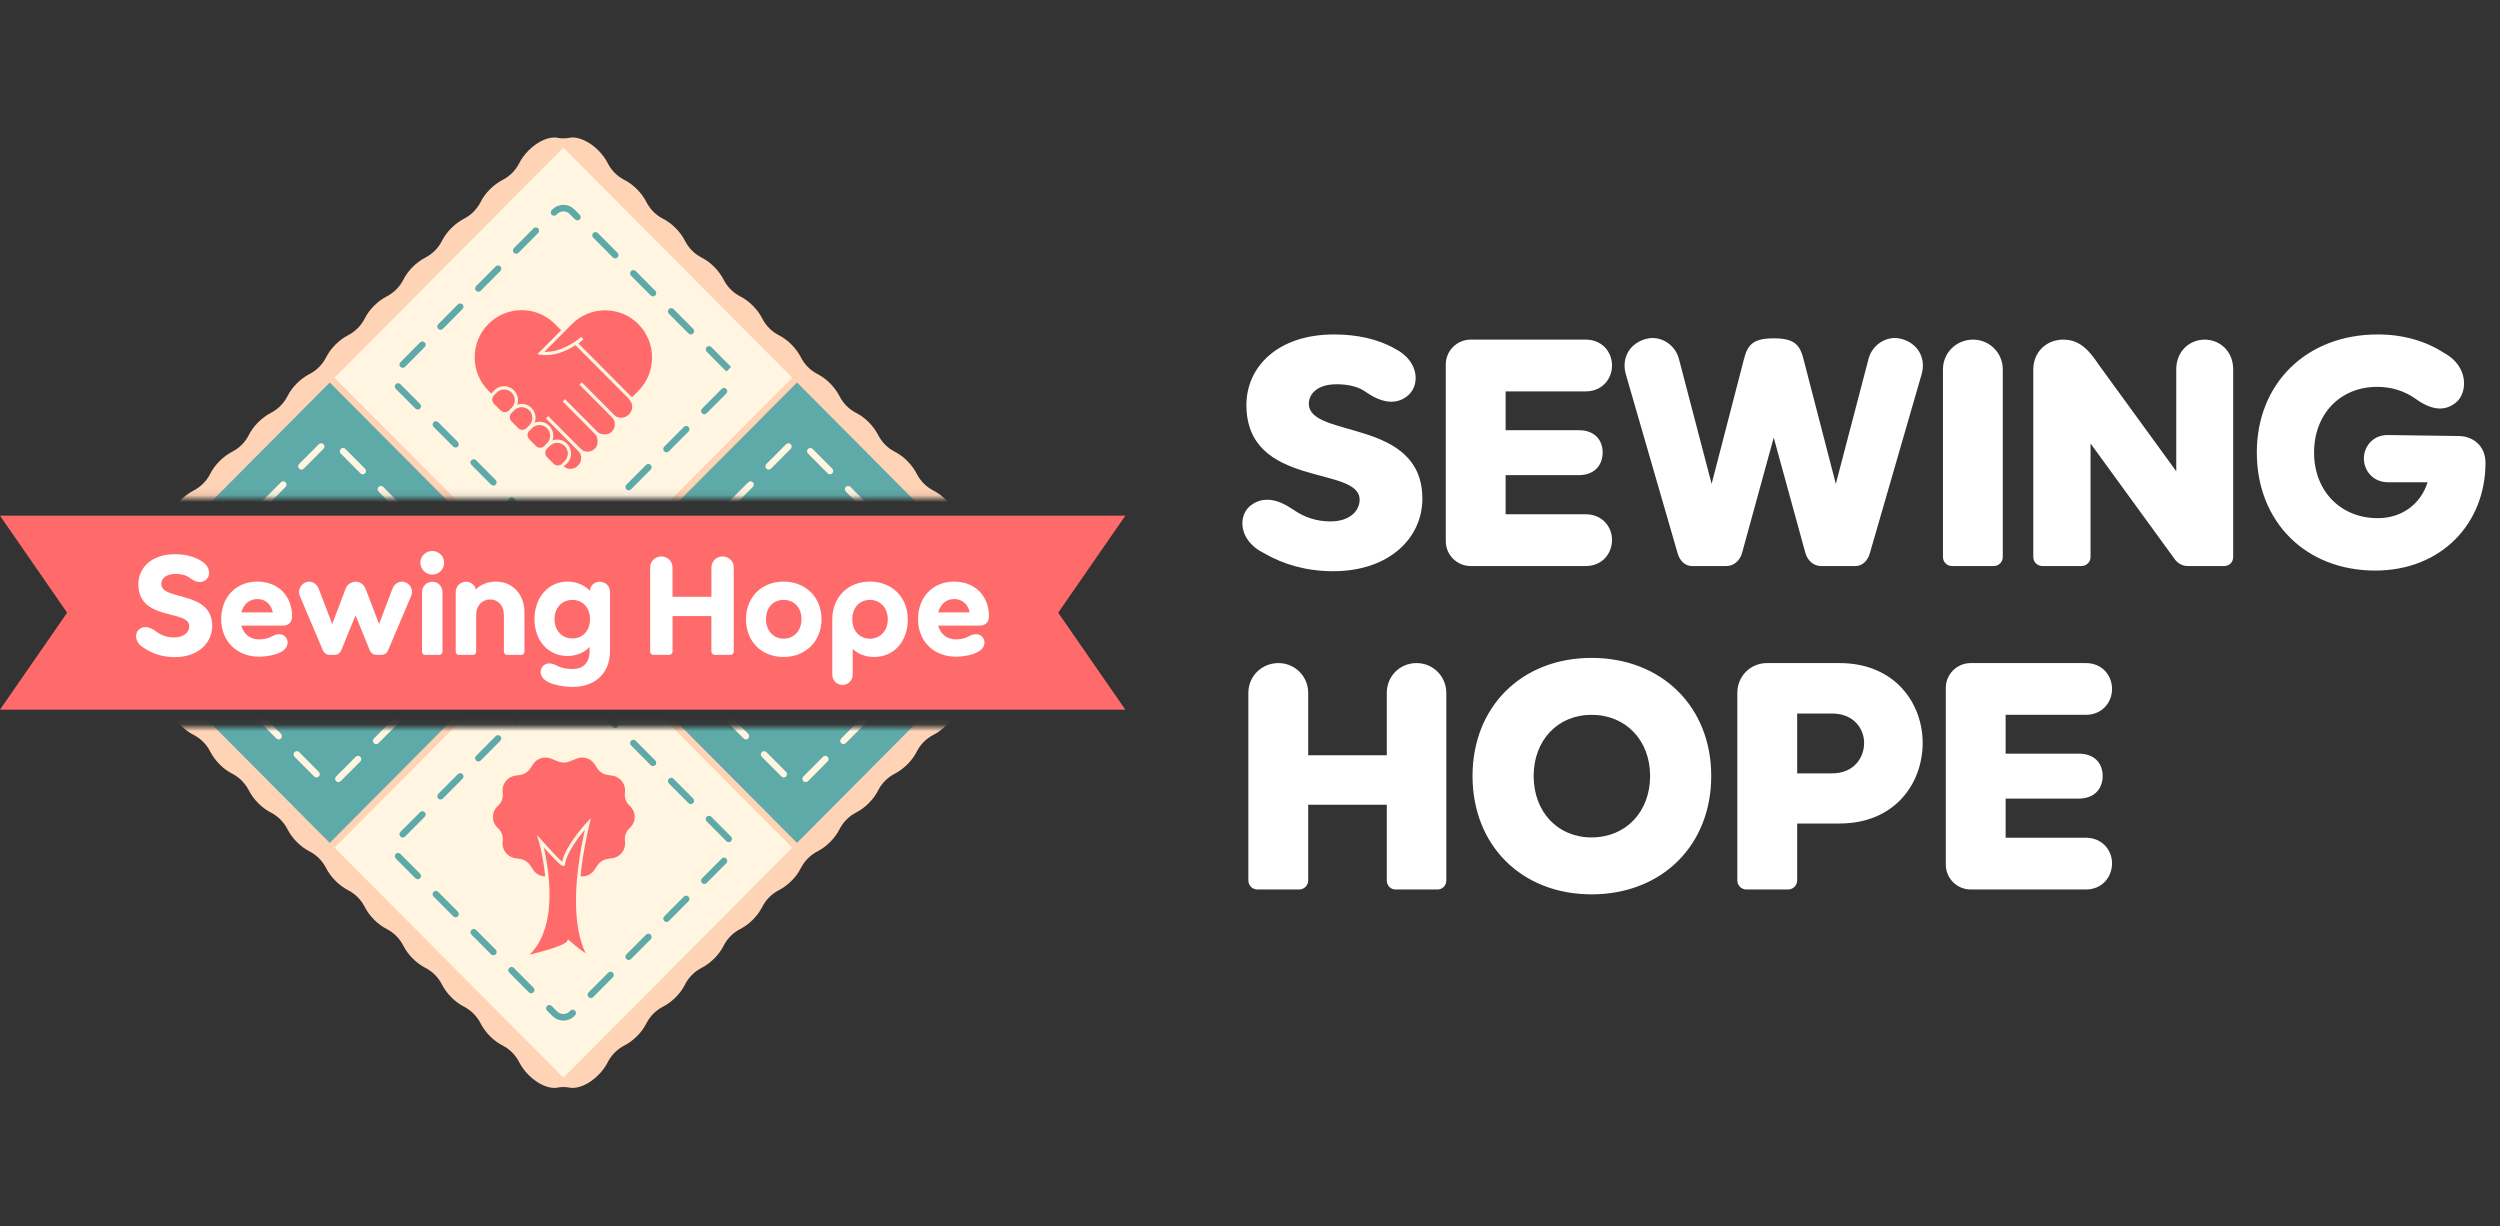 <svg width="371" height="182" viewBox="0 0 371 182" fill="none" xmlns="http://www.w3.org/2000/svg">
<rect x="0" y="0" width="371" height="182" fill="#333333" stroke="none"/>
<path d="M167 76.528H0L9.962 90.922L0 105.317H167L157.038 90.922L167 76.528Z" fill="#FF6B6B"/>
<path d="M29.956 83.307C31.265 84.102 31.284 85.541 30.516 86.082C30.225 86.291 29.934 86.374 29.643 86.374C29.125 86.374 28.584 86.082 28.088 85.707C27.547 85.309 26.779 85.163 26.055 85.163C24.582 85.163 23.937 85.894 23.937 86.666C23.937 89.212 31.493 87.563 31.493 92.886C31.493 95.286 29.542 97.52 25.928 97.52C24.123 97.52 22.564 96.999 21.3 96.122C19.95 95.327 19.95 93.868 20.718 93.347C21.009 93.137 21.3 93.055 21.591 93.055C22.131 93.055 22.669 93.347 23.168 93.722C23.937 94.266 24.787 94.599 25.846 94.599C27.342 94.599 28.088 93.763 28.088 92.931C28.088 90.407 20.532 92.241 20.532 86.692C20.532 84.375 22.359 82.246 25.97 82.246C27.443 82.246 28.875 82.579 29.956 83.31V83.307Z" fill="white"/>
<path d="M35.812 92.842C36.144 94.094 37.14 94.885 38.426 94.885C39.154 94.885 39.776 94.761 40.358 94.428C40.753 94.218 41.085 94.116 41.417 94.116C42.163 94.116 42.682 94.679 42.682 95.346C42.682 97.078 39.672 97.453 38.449 97.453C35.148 97.453 32.824 95.159 32.824 91.882C32.824 88.605 35.024 86.311 38.18 86.311C41.335 86.311 43.349 88.5 43.349 91.443C43.349 92.527 42.603 92.842 41.939 92.842H35.815H35.812ZM35.812 90.881H40.481C40.273 89.692 39.381 88.898 38.199 88.898C37.016 88.898 36.144 89.648 35.812 90.881Z" fill="white"/>
<path d="M44.487 88.399C44.177 87.626 44.569 86.73 45.379 86.415C45.546 86.352 45.711 86.311 45.878 86.311C46.46 86.311 47.042 86.708 47.288 87.353L49.302 92.613L51.294 87.353C51.544 86.705 52.126 86.33 52.809 86.33C53.409 86.33 53.972 86.705 54.241 87.353L56.255 92.613L58.246 87.353C58.496 86.705 59.078 86.311 59.657 86.311C59.824 86.311 59.989 86.352 60.156 86.415C60.965 86.727 61.361 87.626 61.029 88.399L57.624 96.433C57.415 96.954 57.064 97.183 56.565 97.183H55.92C55.401 97.183 55.069 96.954 54.842 96.433L52.764 91.319L50.668 96.433C50.459 96.954 50.108 97.183 49.609 97.183H48.964C48.446 97.183 48.114 96.954 47.886 96.433L44.481 88.399H44.487Z" fill="white"/>
<path d="M64.165 81.763C65.12 81.763 65.91 82.554 65.91 83.517C65.91 84.48 65.12 85.271 64.165 85.271C63.21 85.271 62.379 84.48 62.379 83.517C62.379 82.554 63.169 81.763 64.165 81.763ZM62.629 87.855C62.629 87.019 63.315 86.333 64.165 86.333C65.016 86.333 65.661 87.023 65.661 87.855V96.726C65.661 96.977 65.452 97.183 65.224 97.183H63.065C62.837 97.183 62.629 96.974 62.629 96.726V87.855Z" fill="white"/>
<path d="M74.772 91.192C74.772 89.876 73.922 88.958 72.739 88.958C71.557 88.958 70.662 89.876 70.662 91.192V96.722C70.662 96.973 70.454 97.18 70.226 97.18H68.067C67.839 97.18 67.63 96.97 67.63 96.722V87.852C67.63 87.016 68.316 86.33 69.167 86.33C69.853 86.33 70.454 86.809 70.621 87.458C71.367 86.727 72.407 86.311 73.612 86.311C76.081 86.311 77.826 88.189 77.826 90.9V96.722C77.826 96.973 77.618 97.18 77.371 97.18H75.234C75.006 97.18 74.779 96.97 74.779 96.722V91.192H74.772Z" fill="white"/>
<path d="M84.216 86.311C85.566 86.311 86.726 86.813 87.558 87.687V87.665C87.558 86.914 88.222 86.33 89.012 86.33C89.863 86.33 90.527 87.019 90.527 87.833V96.576C90.527 100.104 88.118 101.938 84.984 101.938C83.717 101.938 80.229 101.582 80.229 99.726C80.229 99.036 80.77 98.451 81.494 98.451C81.848 98.451 82.221 98.575 82.594 98.766C83.321 99.141 84.109 99.287 85.003 99.287C86.312 99.287 87.495 98.578 87.495 96.618V96.014C86.663 96.869 85.522 97.349 84.216 97.349C81.352 97.349 79.316 95.073 79.316 91.86C79.316 88.647 81.393 86.311 84.216 86.311ZM84.943 89.025C83.388 89.025 82.287 90.194 82.287 91.882C82.287 93.57 83.388 94.742 84.943 94.742C86.499 94.742 87.558 93.573 87.558 91.882C87.558 90.191 86.48 89.025 84.943 89.025Z" fill="white"/>
<path d="M105.576 91.424H99.806V96.684C99.806 96.954 99.578 97.186 99.306 97.186H96.983C96.714 97.186 96.483 96.958 96.483 96.684V84.226C96.483 83.307 97.21 82.576 98.143 82.576C99.076 82.576 99.803 83.307 99.803 84.226V88.567H105.573V84.226C105.573 83.307 106.3 82.576 107.233 82.576C108.165 82.576 108.893 83.307 108.893 84.226V96.684C108.893 96.954 108.665 97.186 108.393 97.186H106.069C105.8 97.186 105.57 96.958 105.57 96.684V91.424H105.576Z" fill="white"/>
<path d="M110.704 91.882C110.704 88.627 113.028 86.311 116.288 86.311C119.547 86.311 121.912 88.627 121.912 91.882C121.912 95.136 119.588 97.495 116.288 97.495C112.987 97.495 110.704 95.178 110.704 91.882ZM118.943 91.882C118.943 90.191 117.865 89.025 116.288 89.025C114.71 89.025 113.673 90.194 113.673 91.882C113.673 93.57 114.773 94.784 116.288 94.784C117.802 94.784 118.943 93.614 118.943 91.882Z" fill="white"/>
<path d="M123.509 91.923C123.509 88.627 125.814 86.311 129.092 86.311C132.371 86.311 134.717 88.627 134.717 91.923C134.717 95.219 132.639 97.495 129.715 97.495C128.45 97.495 127.369 97.078 126.541 96.306V100.126C126.541 100.962 125.855 101.649 125.045 101.649C124.195 101.649 123.509 100.959 123.509 100.126V91.926V91.923ZM126.477 91.923C126.477 93.614 127.578 94.784 129.092 94.784C130.607 94.784 131.748 93.614 131.748 91.923C131.748 90.233 130.648 89.022 129.092 89.022C127.537 89.022 126.477 90.191 126.477 91.923Z" fill="white"/>
<path d="M139.225 92.842C139.557 94.094 140.553 94.885 141.84 94.885C142.567 94.885 143.19 94.761 143.772 94.428C144.167 94.218 144.499 94.116 144.831 94.116C145.577 94.116 146.095 94.679 146.095 95.346C146.095 97.078 143.085 97.453 141.862 97.453C138.561 97.453 136.237 95.159 136.237 91.882C136.237 88.605 138.438 86.311 141.593 86.311C144.748 86.311 146.762 88.5 146.762 91.443C146.762 92.527 146.016 92.842 145.352 92.842H139.228H139.225ZM139.225 90.881H143.895C143.686 89.692 142.795 88.898 141.612 88.898C140.43 88.898 139.557 89.648 139.225 90.881Z" fill="white"/>
<mask id="mask0_2116_3025" style="mask-type:luminance" maskUnits="userSpaceOnUse" x="21" y="0" width="129" height="74">
<path d="M149.801 0H21.951V73.912H149.801V0Z" fill="white"/>
</mask>
<g mask="url(#mask0_2116_3025)">
<path d="M147.509 100.015C148.049 98.944 148.922 98.07 149.984 97.527C150.62 97.199 151.265 96.732 151.859 96.138C153.272 94.717 153.971 92.998 153.731 91.809C153.614 91.227 153.614 90.624 153.731 90.042C153.971 88.853 153.272 87.134 151.859 85.713C151.268 85.119 150.623 84.648 149.984 84.324C148.919 83.781 148.049 82.904 147.509 81.836C147.183 81.197 146.718 80.549 146.127 79.951C145.536 79.354 144.891 78.886 144.252 78.562C143.187 78.019 142.317 77.142 141.777 76.074C141.451 75.435 140.986 74.787 140.395 74.189C139.804 73.591 139.159 73.124 138.52 72.8C137.455 72.257 136.585 71.379 136.045 70.312C135.719 69.673 135.254 69.025 134.663 68.427C134.072 67.829 133.427 67.362 132.788 67.038C131.723 66.495 130.853 65.617 130.313 64.549C129.987 63.911 129.522 63.262 128.931 62.665C128.34 62.071 127.695 61.6 127.056 61.276C125.991 60.733 125.121 59.855 124.581 58.787C124.255 58.149 123.79 57.5 123.199 56.903C122.608 56.308 121.963 55.838 121.324 55.514C120.259 54.97 119.389 54.093 118.849 53.025C118.523 52.386 118.058 51.738 117.467 51.141C116.876 50.546 116.231 50.076 115.592 49.752C114.527 49.208 113.657 48.331 113.117 47.263C112.791 46.624 112.326 45.976 111.735 45.379C111.144 44.781 110.499 44.314 109.86 43.99C108.795 43.446 107.925 42.569 107.384 41.501C107.059 40.862 106.594 40.214 106.003 39.617C105.412 39.019 104.767 38.552 104.128 38.228C103.063 37.684 102.193 36.807 101.652 35.739C101.327 35.1 100.862 34.452 100.271 33.854C99.68 33.257 99.035 32.79 98.396 32.465C97.331 31.922 96.461 31.045 95.921 29.977C95.595 29.338 95.13 28.69 94.539 28.092C93.948 27.495 93.303 27.028 92.664 26.703C91.599 26.16 90.729 25.283 90.188 24.215C89.863 23.576 89.398 22.928 88.807 22.33C87.394 20.91 85.683 20.207 84.501 20.449C83.922 20.566 83.321 20.566 82.743 20.449C81.56 20.207 79.85 20.91 78.437 22.33C77.846 22.924 77.377 23.573 77.055 24.215C76.514 25.286 75.642 26.16 74.579 26.703C73.944 27.031 73.299 27.498 72.705 28.092C72.11 28.687 71.645 29.335 71.323 29.977C70.782 31.048 69.91 31.922 68.847 32.465C68.212 32.793 67.567 33.26 66.973 33.854C66.378 34.449 65.913 35.097 65.591 35.739C65.05 36.81 64.178 37.684 63.115 38.228C62.48 38.555 61.835 39.022 61.241 39.617C60.649 40.211 60.181 40.859 59.859 41.501C59.318 42.572 58.446 43.446 57.383 43.99C56.748 44.317 56.103 44.784 55.509 45.379C54.914 45.973 54.45 46.621 54.127 47.263C53.586 48.334 52.714 49.208 51.651 49.752C51.016 50.079 50.371 50.546 49.777 51.141C49.185 51.735 48.718 52.383 48.395 53.025C47.854 54.096 46.982 54.97 45.919 55.514C45.284 55.841 44.639 56.308 44.045 56.903C43.45 57.497 42.985 58.145 42.663 58.787C42.122 59.858 41.25 60.733 40.187 61.276C39.552 61.603 38.907 62.071 38.313 62.665C37.718 63.259 37.253 63.907 36.931 64.549C36.39 65.621 35.518 66.495 34.455 67.038C33.82 67.365 33.175 67.833 32.581 68.427C31.986 69.021 31.521 69.67 31.199 70.312C30.658 71.383 29.786 72.257 28.723 72.8C28.088 73.127 27.443 73.595 26.849 74.189C26.254 74.783 25.789 75.432 25.467 76.074C24.926 77.145 24.054 78.019 22.991 78.562C22.356 78.89 21.711 79.357 21.116 79.951C20.522 80.546 20.057 81.194 19.735 81.836C19.194 82.907 18.322 83.781 17.259 84.324C16.624 84.652 15.979 85.119 15.384 85.713C13.971 87.134 13.273 88.853 13.513 90.042C13.63 90.624 13.63 91.227 13.513 91.809C13.273 92.998 13.971 94.717 15.384 96.138C15.976 96.732 16.621 97.203 17.259 97.527C18.325 98.07 19.194 98.947 19.735 100.015C20.061 100.654 20.525 101.302 21.116 101.9C21.708 102.497 22.353 102.965 22.991 103.289C24.057 103.832 24.926 104.709 25.467 105.777C25.793 106.416 26.257 107.064 26.849 107.662C27.44 108.259 28.085 108.727 28.723 109.051C29.789 109.594 30.658 110.471 31.199 111.539C31.525 112.178 31.989 112.827 32.581 113.424C33.172 114.022 33.817 114.489 34.455 114.813C35.521 115.356 36.39 116.234 36.931 117.301C37.257 117.94 37.721 118.589 38.313 119.186C38.904 119.784 39.549 120.251 40.187 120.575C41.253 121.118 42.122 121.996 42.663 123.064C42.989 123.702 43.453 124.351 44.045 124.948C44.636 125.546 45.281 126.013 45.919 126.337C46.985 126.881 47.854 127.758 48.395 128.826C48.721 129.464 49.185 130.113 49.777 130.71C50.368 131.305 51.013 131.775 51.651 132.099C52.717 132.643 53.586 133.52 54.127 134.588C54.453 135.227 54.917 135.875 55.509 136.472C56.1 137.07 56.745 137.537 57.383 137.861C58.449 138.405 59.318 139.282 59.859 140.35C60.185 140.989 60.649 141.637 61.241 142.234C61.832 142.832 62.477 143.299 63.115 143.623C64.181 144.167 65.05 145.044 65.591 146.112C65.917 146.751 66.381 147.399 66.973 147.997C67.564 148.591 68.209 149.061 68.847 149.385C69.913 149.929 70.782 150.806 71.323 151.874C71.649 152.513 72.113 153.161 72.705 153.759C73.296 154.356 73.941 154.823 74.579 155.148C75.645 155.691 76.514 156.568 77.055 157.636C77.381 158.275 77.846 158.923 78.437 159.521C79.85 160.941 81.56 161.644 82.743 161.402C83.321 161.285 83.922 161.285 84.501 161.402C85.683 161.644 87.394 160.941 88.807 159.521C89.398 158.926 89.866 158.278 90.188 157.636C90.729 156.565 91.602 155.691 92.664 155.148C93.299 154.82 93.944 154.353 94.539 153.759C95.133 153.164 95.598 152.516 95.921 151.874C96.461 150.803 97.334 149.929 98.396 149.385C99.031 149.058 99.677 148.591 100.271 147.997C100.865 147.402 101.33 146.754 101.652 146.112C102.193 145.041 103.066 144.167 104.128 143.623C104.764 143.296 105.408 142.829 106.003 142.234C106.597 141.64 107.062 140.992 107.384 140.35C107.925 139.279 108.798 138.405 109.86 137.861C110.496 137.534 111.14 137.067 111.735 136.472C112.326 135.878 112.794 135.23 113.117 134.588C113.657 133.517 114.53 132.643 115.592 132.099C116.228 131.772 116.873 131.305 117.467 130.71C118.061 130.116 118.526 129.468 118.849 128.826C119.389 127.755 120.262 126.881 121.324 126.337C121.96 126.01 122.605 125.543 123.199 124.948C123.79 124.354 124.258 123.706 124.581 123.064C125.121 121.992 125.994 121.118 127.056 120.575C127.692 120.248 128.337 119.78 128.931 119.186C129.522 118.592 129.99 117.943 130.313 117.301C130.853 116.23 131.726 115.356 132.788 114.813C133.424 114.486 134.069 114.018 134.663 113.424C135.257 112.83 135.722 112.181 136.045 111.539C136.585 110.468 137.458 109.594 138.52 109.051C139.156 108.723 139.801 108.256 140.395 107.662C140.986 107.068 141.454 106.419 141.777 105.777C142.317 104.706 143.19 103.832 144.252 103.289C144.888 102.961 145.533 102.494 146.127 101.9C146.718 101.306 147.186 100.657 147.509 100.015Z" fill="#FFD3B5"/>
<path d="M83.604 21.219L48.935 56.07L83.604 90.922L118.274 56.07L83.604 21.219Z" fill="#FFF5E1"/>
<path d="M83.609 91.615L83.264 91.269L48.249 56.07L83.606 20.528L118.962 56.07L83.606 91.612L83.609 91.615ZM49.625 56.07L83.609 90.229L117.593 56.07L83.609 21.911L49.625 56.07Z" fill="#FFD3B5"/>
<path d="M118.276 56.071L83.606 90.922L118.276 125.774L152.945 90.922L118.276 56.071Z" fill="#5EAAA8"/>
<path d="M118.276 126.467L117.932 126.121L82.917 90.922L118.273 55.38L153.63 90.922L153.285 91.269L118.27 126.467H118.276ZM84.295 90.922L118.276 125.085L152.261 90.922L118.279 56.763L84.295 90.922Z" fill="#FFD3B5"/>
<path d="M48.937 56.071L14.267 90.923L48.937 125.775L83.607 90.923L48.937 56.071Z" fill="#5EAAA8"/>
<path d="M48.939 126.467L13.582 90.925L48.939 55.383L84.295 90.925L83.951 91.272L48.936 126.47L48.939 126.467ZM14.954 90.922L48.936 125.085L82.92 90.922L48.936 56.763L14.954 90.922Z" fill="#FFD3B5"/>
<path d="M50.216 116.069C50.093 116.069 49.966 116.021 49.875 115.926C49.685 115.735 49.682 115.43 49.871 115.239L52.79 112.306C52.979 112.115 53.286 112.115 53.476 112.306C53.665 112.496 53.665 112.805 53.476 112.995L50.564 115.922C50.469 116.018 50.343 116.069 50.216 116.069ZM46.969 115.379C46.846 115.379 46.719 115.331 46.624 115.236L43.706 112.302C43.517 112.112 43.517 111.803 43.706 111.613C43.896 111.422 44.203 111.422 44.392 111.613L47.31 114.546C47.5 114.737 47.5 115.045 47.31 115.236C47.216 115.331 47.092 115.379 46.966 115.379H46.969ZM55.828 110.43C55.705 110.43 55.578 110.383 55.483 110.287C55.294 110.097 55.294 109.788 55.483 109.598L58.401 106.664C58.591 106.474 58.898 106.474 59.088 106.664C59.277 106.855 59.277 107.163 59.088 107.354L56.169 110.287C56.075 110.383 55.951 110.43 55.825 110.43H55.828ZM41.357 109.738C41.234 109.738 41.107 109.69 41.013 109.595L38.094 106.661C37.905 106.47 37.905 106.162 38.094 105.971C38.284 105.781 38.591 105.781 38.781 105.971L41.699 108.905C41.888 109.096 41.888 109.404 41.699 109.595C41.604 109.69 41.48 109.738 41.354 109.738H41.357ZM61.44 104.789C61.316 104.789 61.19 104.742 61.095 104.646C60.906 104.455 60.906 104.147 61.095 103.956L64.013 101.023C64.203 100.832 64.51 100.832 64.699 101.023C64.889 101.214 64.889 101.522 64.699 101.713L61.781 104.646C61.686 104.742 61.563 104.789 61.437 104.789H61.44ZM35.745 104.096C35.622 104.096 35.495 104.049 35.401 103.953L32.483 101.02C32.293 100.829 32.293 100.521 32.483 100.33C32.672 100.139 32.979 100.139 33.169 100.33L36.087 103.264C36.276 103.454 36.276 103.763 36.087 103.953C35.992 104.049 35.869 104.096 35.742 104.096H35.745ZM67.052 99.148C66.928 99.148 66.802 99.1 66.707 99.005C66.517 98.814 66.517 98.506 66.707 98.315L69.625 95.382C69.815 95.191 70.122 95.191 70.311 95.382C70.501 95.572 70.501 95.881 70.311 96.071L67.393 99.005C67.298 99.1 67.175 99.148 67.049 99.148H67.052ZM30.133 98.455C30.01 98.455 29.884 98.407 29.789 98.312L26.871 95.379C26.681 95.188 26.681 94.879 26.871 94.689C27.06 94.498 27.367 94.498 27.557 94.689L30.475 97.622C30.665 97.813 30.665 98.121 30.475 98.312C30.38 98.407 30.257 98.455 30.13 98.455H30.133ZM72.664 93.507C72.54 93.507 72.414 93.459 72.319 93.364C72.129 93.173 72.129 92.865 72.319 92.674L73.119 91.87C73.369 91.619 73.508 91.282 73.508 90.926C73.508 90.57 73.369 90.233 73.119 89.982L73.018 89.88C72.828 89.689 72.828 89.381 73.018 89.191C73.207 89 73.514 89 73.704 89.191L73.805 89.292C74.241 89.731 74.478 90.309 74.478 90.929C74.478 91.549 74.238 92.127 73.805 92.566L73.005 93.37C72.91 93.465 72.787 93.513 72.66 93.513L72.664 93.507ZM24.522 92.811C24.398 92.811 24.272 92.763 24.177 92.668L24.069 92.559C23.633 92.124 23.396 91.542 23.396 90.923C23.396 90.303 23.636 89.725 24.069 89.286L24.863 88.488C25.053 88.297 25.359 88.297 25.549 88.488C25.739 88.679 25.739 88.987 25.549 89.178L24.756 89.975C24.506 90.227 24.367 90.564 24.367 90.919C24.367 91.275 24.506 91.612 24.756 91.863L24.863 91.972C25.053 92.162 25.053 92.47 24.863 92.661C24.768 92.757 24.645 92.804 24.518 92.804L24.522 92.811ZM70.665 87.312C70.542 87.312 70.416 87.264 70.321 87.169L67.403 84.236C67.213 84.045 67.213 83.737 67.403 83.546C67.592 83.355 67.899 83.355 68.089 83.546L71.007 86.48C71.197 86.67 71.197 86.978 71.007 87.169C70.912 87.264 70.789 87.312 70.662 87.312H70.665ZM27.898 86.616C27.775 86.616 27.648 86.569 27.554 86.473C27.364 86.282 27.364 85.974 27.554 85.784L30.472 82.85C30.661 82.659 30.968 82.659 31.158 82.85C31.348 83.041 31.348 83.349 31.158 83.54L28.24 86.473C28.145 86.569 28.021 86.616 27.895 86.616H27.898ZM65.053 81.668C64.93 81.668 64.804 81.62 64.709 81.525L61.791 78.591C61.601 78.4 61.601 78.092 61.791 77.901C61.98 77.711 62.287 77.711 62.477 77.901L65.395 80.835C65.585 81.026 65.585 81.334 65.395 81.525C65.3 81.62 65.177 81.668 65.05 81.668H65.053ZM33.51 80.975C33.387 80.975 33.26 80.927 33.165 80.832C32.976 80.641 32.976 80.333 33.165 80.142L36.084 77.209C36.273 77.018 36.58 77.018 36.77 77.209C36.959 77.399 36.959 77.708 36.77 77.898L33.852 80.832C33.757 80.927 33.633 80.975 33.507 80.975H33.51ZM59.442 76.026C59.318 76.026 59.192 75.979 59.097 75.883L56.179 72.95C55.989 72.759 55.989 72.451 56.179 72.26C56.369 72.07 56.675 72.07 56.865 72.26L59.783 75.194C59.973 75.384 59.973 75.693 59.783 75.883C59.688 75.979 59.565 76.026 59.438 76.026H59.442ZM39.122 75.334C38.999 75.334 38.872 75.286 38.777 75.191C38.588 75 38.588 74.692 38.777 74.501L41.696 71.567C41.885 71.377 42.192 71.377 42.382 71.567C42.571 71.758 42.571 72.066 42.382 72.257L39.463 75.191C39.368 75.286 39.245 75.334 39.119 75.334H39.122ZM53.83 70.385C53.706 70.385 53.58 70.337 53.485 70.242L50.567 67.308C50.377 67.118 50.377 66.81 50.567 66.619C50.757 66.428 51.063 66.428 51.253 66.619L54.171 69.552C54.361 69.743 54.361 70.051 54.171 70.242C54.076 70.337 53.953 70.385 53.827 70.385H53.83ZM44.737 69.692C44.614 69.692 44.487 69.644 44.392 69.549C44.203 69.359 44.203 69.05 44.392 68.859L47.31 65.926C47.5 65.735 47.816 65.729 48.006 65.92C48.196 66.11 48.202 66.412 48.012 66.603L47.668 66.257L48.009 66.603L45.078 69.549C44.984 69.644 44.86 69.692 44.734 69.692H44.737Z" fill="#FFF5E1"/>
<path d="M119.557 116.069C119.433 116.069 119.31 116.021 119.215 115.926C119.026 115.735 119.022 115.43 119.215 115.239L122.133 112.306C122.323 112.115 122.63 112.115 122.82 112.306C123.009 112.496 123.009 112.805 122.82 112.995L119.908 115.922C119.813 116.018 119.686 116.069 119.56 116.069H119.557ZM116.31 115.379C116.186 115.379 116.06 115.331 115.965 115.236L113.047 112.302C112.857 112.112 112.857 111.803 113.047 111.613C113.237 111.422 113.543 111.422 113.733 111.613L116.651 114.546C116.841 114.737 116.841 115.045 116.651 115.236C116.556 115.331 116.433 115.379 116.307 115.379H116.31ZM125.169 110.43C125.045 110.43 124.919 110.383 124.824 110.287C124.634 110.097 124.634 109.788 124.824 109.598L127.742 106.664C127.932 106.474 128.239 106.474 128.428 106.664C128.618 106.855 128.618 107.163 128.428 107.354L125.51 110.287C125.415 110.383 125.292 110.43 125.165 110.43H125.169ZM110.698 109.738C110.575 109.738 110.448 109.69 110.353 109.595L107.435 106.661C107.245 106.47 107.245 106.162 107.435 105.971C107.625 105.781 107.931 105.781 108.121 105.971L111.039 108.905C111.229 109.096 111.229 109.404 111.039 109.595C110.944 109.69 110.821 109.738 110.695 109.738H110.698ZM130.78 104.789C130.657 104.789 130.531 104.742 130.436 104.646C130.246 104.455 130.246 104.147 130.436 103.956L133.354 101.023C133.544 100.832 133.85 100.832 134.04 101.023C134.23 101.214 134.23 101.522 134.04 101.713L131.122 104.646C131.027 104.742 130.904 104.789 130.777 104.789H130.78ZM105.086 104.096C104.963 104.096 104.836 104.049 104.741 103.953L101.823 101.02C101.634 100.829 101.634 100.521 101.823 100.33C102.013 100.139 102.32 100.139 102.509 100.33L105.427 103.264C105.617 103.454 105.617 103.763 105.427 103.953C105.333 104.049 105.209 104.096 105.083 104.096H105.086ZM136.392 99.148C136.269 99.148 136.143 99.1 136.048 99.005C135.858 98.814 135.858 98.506 136.048 98.315L138.966 95.382C139.156 95.191 139.462 95.191 139.652 95.382C139.842 95.572 139.842 95.881 139.652 96.071L136.734 99.005C136.639 99.1 136.516 99.148 136.389 99.148H136.392ZM99.474 98.455C99.351 98.455 99.224 98.407 99.129 98.312L96.211 95.379C96.022 95.188 96.022 94.879 96.211 94.689C96.401 94.498 96.708 94.498 96.897 94.689L99.816 97.622C100.005 97.813 100.005 98.121 99.816 98.312C99.721 98.407 99.597 98.455 99.471 98.455H99.474ZM142.004 93.507C141.881 93.507 141.754 93.459 141.66 93.364C141.47 93.173 141.47 92.865 141.66 92.674L142.46 91.87C142.709 91.619 142.848 91.282 142.848 90.926C142.848 90.57 142.709 90.233 142.46 89.982L142.358 89.88C142.169 89.689 142.169 89.381 142.358 89.191C142.548 89 142.855 89 143.044 89.191L143.146 89.292C143.582 89.731 143.819 90.309 143.819 90.929C143.819 91.549 143.579 92.127 143.146 92.566L142.346 93.37C142.251 93.465 142.128 93.513 142.001 93.513L142.004 93.507ZM93.862 92.814C93.739 92.814 93.612 92.766 93.518 92.671L93.41 92.563C92.974 92.127 92.737 91.546 92.737 90.926C92.737 90.306 92.977 89.728 93.41 89.289L94.204 88.491C94.393 88.301 94.7 88.301 94.89 88.491C95.079 88.682 95.079 88.99 94.89 89.181L94.096 89.979C93.846 90.23 93.707 90.567 93.707 90.923C93.707 91.279 93.846 91.615 94.096 91.867L94.204 91.975C94.393 92.165 94.393 92.474 94.204 92.664C94.109 92.76 93.986 92.807 93.859 92.807L93.862 92.814ZM140.006 87.312C139.883 87.312 139.756 87.264 139.661 87.169L136.743 84.236C136.554 84.045 136.554 83.737 136.743 83.546C136.933 83.355 137.24 83.355 137.429 83.546L140.348 86.48C140.537 86.67 140.537 86.978 140.348 87.169C140.253 87.264 140.129 87.312 140.003 87.312H140.006ZM97.239 86.616C97.115 86.616 96.989 86.569 96.894 86.473C96.704 86.282 96.704 85.974 96.894 85.784L99.812 82.85C100.002 82.659 100.309 82.659 100.498 82.85C100.688 83.041 100.688 83.349 100.498 83.54L97.58 86.473C97.486 86.569 97.362 86.616 97.236 86.616H97.239ZM134.394 81.668C134.271 81.668 134.144 81.62 134.05 81.525L131.131 78.591C130.942 78.4 130.942 78.092 131.131 77.901C131.321 77.711 131.628 77.711 131.817 77.901L134.736 80.835C134.925 81.026 134.925 81.334 134.736 81.525C134.641 81.62 134.518 81.668 134.391 81.668H134.394ZM102.851 80.975C102.727 80.975 102.601 80.927 102.506 80.832C102.316 80.641 102.316 80.333 102.506 80.142L105.424 77.209C105.614 77.018 105.921 77.018 106.11 77.209C106.3 77.399 106.3 77.708 106.11 77.898L103.192 80.832C103.097 80.927 102.974 80.975 102.848 80.975H102.851ZM128.782 76.026C128.659 76.026 128.533 75.979 128.438 75.883L125.52 72.95C125.33 72.759 125.33 72.451 125.52 72.26C125.709 72.07 126.016 72.07 126.206 72.26L129.124 75.194C129.313 75.384 129.313 75.693 129.124 75.883C129.029 75.979 128.906 76.026 128.779 76.026H128.782ZM108.463 75.334C108.339 75.334 108.213 75.286 108.118 75.191C107.928 75 107.928 74.692 108.118 74.501L111.036 71.567C111.226 71.377 111.533 71.377 111.722 71.567C111.912 71.758 111.912 72.066 111.722 72.257L108.804 75.191C108.709 75.286 108.586 75.334 108.459 75.334H108.463ZM123.17 70.385C123.047 70.385 122.921 70.337 122.826 70.242L119.908 67.308C119.718 67.118 119.718 66.81 119.908 66.619C120.097 66.428 120.404 66.428 120.594 66.619L123.512 69.552C123.702 69.743 123.702 70.051 123.512 70.242C123.417 70.337 123.294 70.385 123.167 70.385H123.17ZM114.074 69.692C113.951 69.692 113.825 69.644 113.73 69.549C113.54 69.359 113.54 69.05 113.73 68.859L116.648 65.926C116.838 65.735 117.154 65.729 117.344 65.92C117.533 66.11 117.54 66.412 117.35 66.603L117.005 66.257L117.347 66.603L114.416 69.549C114.321 69.644 114.198 69.692 114.071 69.692H114.074Z" fill="#FFF5E1"/>
<path d="M83.609 81.747C82.993 81.747 82.417 81.505 81.981 81.07L81.181 80.266C80.991 80.075 80.991 79.767 81.181 79.576C81.371 79.386 81.68 79.386 81.867 79.576L82.667 80.38C82.917 80.632 83.252 80.771 83.606 80.771C83.96 80.771 84.295 80.632 84.545 80.38L84.646 80.279C84.836 80.088 85.142 80.088 85.332 80.279C85.522 80.469 85.522 80.778 85.332 80.968L85.231 81.07C84.798 81.509 84.219 81.747 83.603 81.747H83.609ZM87.688 78.404C87.564 78.404 87.438 78.356 87.343 78.261C87.153 78.07 87.153 77.762 87.343 77.571L90.261 74.637C90.451 74.447 90.757 74.447 90.947 74.637C91.137 74.828 91.137 75.136 90.947 75.327L88.029 78.261C87.934 78.356 87.811 78.404 87.684 78.404H87.688ZM78.832 77.701C78.709 77.701 78.582 77.653 78.487 77.558L75.569 74.625C75.379 74.434 75.379 74.126 75.569 73.935C75.759 73.744 76.066 73.744 76.255 73.935L79.173 76.868C79.363 77.059 79.363 77.368 79.173 77.558C79.079 77.653 78.955 77.701 78.829 77.701H78.832ZM93.299 72.762C93.176 72.762 93.05 72.715 92.955 72.619C92.765 72.428 92.765 72.12 92.955 71.93L95.873 68.996C96.063 68.805 96.369 68.805 96.559 68.996C96.749 69.187 96.749 69.495 96.559 69.686L93.641 72.619C93.546 72.715 93.423 72.762 93.296 72.762H93.299ZM73.217 72.06C73.094 72.06 72.967 72.012 72.872 71.917L69.954 68.983C69.764 68.793 69.764 68.484 69.954 68.294C70.144 68.103 70.45 68.103 70.64 68.294L73.558 71.227C73.748 71.418 73.748 71.726 73.558 71.917C73.463 72.012 73.34 72.06 73.214 72.06H73.217ZM98.911 67.121C98.788 67.121 98.662 67.073 98.567 66.978C98.377 66.787 98.377 66.479 98.567 66.288L101.485 63.355C101.675 63.164 101.981 63.164 102.171 63.355C102.361 63.545 102.361 63.854 102.171 64.044L99.253 66.978C99.158 67.073 99.035 67.121 98.908 67.121H98.911ZM67.605 66.419C67.482 66.419 67.355 66.371 67.26 66.275L64.342 63.342C64.153 63.151 64.153 62.843 64.342 62.652C64.532 62.462 64.838 62.462 65.028 62.652L67.946 65.586C68.136 65.777 68.136 66.085 67.946 66.275C67.852 66.371 67.728 66.419 67.602 66.419H67.605ZM104.523 61.476C104.4 61.476 104.273 61.429 104.179 61.333C103.989 61.143 103.989 60.834 104.179 60.644L107.097 57.71C107.286 57.52 107.593 57.52 107.783 57.71C107.973 57.901 107.973 58.209 107.783 58.4L104.865 61.333C104.77 61.429 104.647 61.476 104.52 61.476H104.523ZM61.993 60.777C61.87 60.777 61.743 60.73 61.648 60.634L58.718 57.688C58.534 57.491 58.544 57.183 58.743 56.998C58.933 56.82 59.23 56.824 59.413 57.005C59.413 57.005 59.413 57.011 59.416 57.011L59.423 57.017L62.334 59.944C62.524 60.135 62.524 60.444 62.334 60.634C62.24 60.73 62.116 60.777 61.99 60.777H61.993ZM107.796 55.133L108.146 54.793L107.792 55.13L104.871 52.193C104.681 52.002 104.681 51.694 104.871 51.503C105.061 51.312 105.367 51.312 105.557 51.503L108.475 54.437L108.146 54.796L107.796 55.136V55.133ZM59.767 54.583C59.644 54.583 59.517 54.535 59.423 54.44C59.233 54.249 59.233 53.941 59.423 53.75L62.341 50.817C62.531 50.626 62.837 50.626 63.027 50.817C63.217 51.007 63.217 51.316 63.027 51.506L60.109 54.44C60.014 54.535 59.891 54.583 59.764 54.583H59.767ZM102.522 49.628C102.399 49.628 102.272 49.58 102.177 49.485L99.259 46.552C99.069 46.361 99.069 46.053 99.259 45.862C99.449 45.671 99.755 45.671 99.945 45.862L102.863 48.795C103.053 48.986 103.053 49.294 102.863 49.485C102.769 49.58 102.645 49.628 102.519 49.628H102.522ZM65.379 48.942C65.256 48.942 65.129 48.894 65.035 48.799C64.845 48.608 64.845 48.3 65.035 48.109L67.953 45.175C68.142 44.985 68.449 44.985 68.639 45.175C68.829 45.366 68.829 45.674 68.639 45.865L65.721 48.799C65.626 48.894 65.502 48.942 65.376 48.942H65.379ZM96.907 43.987C96.784 43.987 96.657 43.939 96.562 43.844L93.644 40.91C93.454 40.719 93.454 40.411 93.644 40.221C93.834 40.03 94.141 40.03 94.33 40.221L97.248 43.154C97.438 43.345 97.438 43.653 97.248 43.844C97.153 43.939 97.03 43.987 96.904 43.987H96.907ZM70.991 43.297C70.868 43.297 70.741 43.249 70.646 43.154C70.457 42.963 70.457 42.655 70.646 42.464L73.565 39.531C73.754 39.34 74.061 39.34 74.251 39.531C74.44 39.722 74.44 40.03 74.251 40.221L71.332 43.154C71.238 43.249 71.114 43.297 70.988 43.297H70.991ZM91.295 38.345C91.172 38.345 91.045 38.298 90.95 38.202L88.032 35.269C87.843 35.078 87.843 34.77 88.032 34.579C88.222 34.389 88.529 34.389 88.718 34.579L91.636 37.513C91.826 37.703 91.826 38.012 91.636 38.202C91.542 38.298 91.418 38.345 91.292 38.345H91.295ZM76.603 37.656C76.48 37.656 76.353 37.608 76.258 37.513C76.069 37.322 76.069 37.014 76.258 36.823L79.177 33.89C79.366 33.699 79.673 33.699 79.863 33.89C80.052 34.08 80.052 34.389 79.863 34.579L76.944 37.513C76.85 37.608 76.726 37.656 76.6 37.656H76.603ZM85.683 32.704C85.56 32.704 85.433 32.656 85.338 32.561L84.545 31.763C84.295 31.512 83.96 31.372 83.606 31.372C83.252 31.372 82.917 31.512 82.667 31.763L82.559 31.875C82.37 32.065 82.06 32.065 81.873 31.875C81.684 31.684 81.684 31.376 81.873 31.185L81.981 31.077C82.414 30.641 82.993 30.4 83.609 30.4C84.226 30.4 84.801 30.641 85.237 31.077L86.031 31.875C86.221 32.065 86.221 32.374 86.031 32.564C85.936 32.66 85.813 32.707 85.686 32.707L85.683 32.704Z" fill="#5EAAA8"/>
<path d="M93.631 59.207C93.622 59.118 93.584 59.029 93.518 58.962L83.46 48.852L82.515 47.902C79.698 45.07 75.133 45.07 72.316 47.902C69.499 50.734 69.499 55.323 72.316 58.155L77.175 63.04L83.404 69.301C84.093 69.994 85.212 69.994 85.901 69.301L85.974 69.228C86.594 68.605 86.654 67.632 86.157 66.94C86.847 67.435 87.814 67.375 88.434 66.752L88.507 66.679C89.066 66.117 89.003 65.096 88.652 64.426C89.319 64.775 90.328 64.845 90.887 64.283L90.96 64.21C91.58 63.587 91.64 62.614 91.143 61.921C91.832 62.42 92.844 62.315 93.464 61.692L93.537 61.619C94.194 60.958 94.223 59.906 93.625 59.21L93.631 59.207Z" fill="#FF6B6B"/>
<path d="M84.652 70.064C84.115 70.064 83.612 69.854 83.233 69.473L72.145 58.327C69.24 55.406 69.24 50.651 72.145 47.731C75.051 44.81 79.78 44.81 82.686 47.731L93.688 58.791C93.774 58.877 93.834 58.985 93.859 59.102C94.495 59.897 94.434 61.063 93.714 61.791L93.641 61.864C93.107 62.401 92.338 62.598 91.652 62.42C91.842 63.104 91.662 63.854 91.137 64.381L91.064 64.454C90.561 64.96 89.755 65.026 89.076 64.845C89.256 65.532 89.186 66.342 88.68 66.851L88.608 66.924C88.083 67.451 87.34 67.633 86.66 67.445C86.847 68.125 86.666 68.875 86.142 69.4L86.069 69.473C85.689 69.854 85.187 70.064 84.649 70.064H84.652ZM77.415 46.027C75.629 46.027 73.846 46.71 72.487 48.077C71.171 49.399 70.444 51.16 70.444 53.032C70.444 54.904 71.168 56.661 72.487 57.987L83.574 69.133C83.862 69.422 84.245 69.581 84.652 69.581C85.06 69.581 85.443 69.422 85.731 69.133L85.803 69.06C86.334 68.526 86.401 67.696 85.961 67.083L85.841 66.914L86.132 66.622L86.303 66.74C86.91 67.181 87.738 67.115 88.269 66.581L88.342 66.507C88.807 66.04 88.759 65.141 88.446 64.54L88.086 63.85L88.772 64.213C89.37 64.528 90.264 64.575 90.726 64.114L90.799 64.041C91.33 63.507 91.396 62.678 90.957 62.064L90.087 60.85L91.295 61.724C91.883 62.15 92.765 62.061 93.303 61.521L93.375 61.448C93.935 60.885 93.97 59.97 93.451 59.369L93.401 59.312L93.394 59.236C93.394 59.207 93.382 59.169 93.35 59.137L82.348 48.077C80.988 46.71 79.205 46.027 77.419 46.027H77.415Z" fill="#FFF5E1"/>
<path d="M94.899 47.928C92.082 45.096 87.517 45.096 84.7 47.928L80.248 52.403C82.967 52.825 85.601 50.848 86.262 50.311C86.315 50.267 86.366 50.225 86.42 50.178C86.42 50.178 86.366 50.229 86.262 50.311C85.99 50.543 85.724 50.753 85.465 50.944L93.78 59.302L94.896 58.181C97.713 55.349 97.713 50.759 94.896 47.928H94.899Z" fill="#FF6B6B"/>
<path d="M93.783 59.642L85.408 51.223C84.2 52.002 82.243 52.952 80.213 52.638L79.742 52.564L84.529 47.753C87.435 44.832 92.164 44.832 95.07 47.753C97.975 50.673 97.975 55.428 95.07 58.349L93.783 59.642ZM85.835 50.966L93.783 58.956L94.728 58.005C97.444 55.275 97.444 50.829 94.728 48.099C92.013 45.369 87.59 45.369 84.874 48.099L80.783 52.212C83.195 52.332 85.446 50.664 86.11 50.12L86.262 49.993L86.581 50.359C86.581 50.359 86.524 50.41 86.417 50.499C86.227 50.661 86.031 50.82 85.835 50.969V50.966Z" fill="#FFF5E1"/>
<path d="M74.126 61.084L73.124 60.077C72.693 59.644 72.69 58.936 73.124 58.5L73.533 58.089C74.242 57.376 75.393 57.374 76.104 58.089C76.813 58.801 76.815 59.958 76.104 60.673L75.695 61.084C75.264 61.518 74.559 61.52 74.126 61.084Z" fill="#FF6B6B"/>
<path d="M74.908 61.654C74.564 61.654 74.216 61.521 73.954 61.257L72.951 60.25C72.423 59.719 72.423 58.858 72.951 58.33L73.359 57.92C73.748 57.529 74.263 57.313 74.814 57.313C75.364 57.313 75.879 57.529 76.268 57.92C77.071 58.727 77.071 60.04 76.268 60.847L75.86 61.257C75.598 61.521 75.25 61.654 74.905 61.654H74.908ZM74.817 57.799C74.396 57.799 74.001 57.965 73.704 58.263L73.296 58.673C72.958 59.013 72.958 59.566 73.296 59.906L74.298 60.914C74.624 61.241 75.196 61.244 75.525 60.914L75.933 60.504C76.546 59.887 76.546 58.883 75.933 58.267C75.635 57.968 75.24 57.802 74.82 57.802L74.817 57.799Z" fill="#FFF5E1"/>
<path d="M76.734 63.707L75.733 62.7C75.301 62.267 75.299 61.559 75.733 61.123L76.142 60.712C76.85 59.999 78.002 59.997 78.713 60.712C79.421 61.424 79.424 62.581 78.713 63.296L78.303 63.707C77.872 64.141 77.168 64.143 76.734 63.707Z" fill="#FF6B6B"/>
<path d="M77.517 64.277C77.172 64.277 76.824 64.144 76.562 63.88L75.56 62.872C75.303 62.615 75.164 62.275 75.164 61.912C75.164 61.55 75.303 61.21 75.56 60.953L75.968 60.543C76.356 60.152 76.872 59.935 77.422 59.935C77.972 59.935 78.487 60.152 78.876 60.543C79.679 61.35 79.679 62.662 78.876 63.47L78.468 63.88C78.206 64.144 77.858 64.277 77.513 64.277H77.517ZM77.425 60.422C77.004 60.422 76.609 60.587 76.312 60.886L75.904 61.296C75.74 61.461 75.651 61.68 75.651 61.912C75.651 62.144 75.743 62.364 75.904 62.529L76.906 63.536C77.245 63.877 77.795 63.877 78.133 63.536L78.541 63.127C79.154 62.51 79.154 61.506 78.541 60.889C78.244 60.59 77.849 60.425 77.428 60.425L77.425 60.422Z" fill="#FFF5E1"/>
<path d="M79.369 66.357L78.367 65.35C77.936 64.917 77.933 64.209 78.367 63.773L78.776 63.361C79.485 62.649 80.636 62.647 81.347 63.361C82.056 64.074 82.058 65.231 81.347 65.946L80.938 66.357C80.507 66.791 79.802 66.793 79.369 66.357Z" fill="#FF6B6B"/>
<path d="M80.153 66.927C79.809 66.927 79.461 66.794 79.199 66.53L78.196 65.523C77.94 65.265 77.801 64.925 77.801 64.563C77.801 64.201 77.94 63.86 78.196 63.603L78.604 63.193C78.993 62.802 79.508 62.586 80.059 62.586C80.609 62.586 81.124 62.802 81.513 63.193C82.316 64 82.316 65.313 81.513 66.12L81.105 66.53C80.843 66.794 80.495 66.927 80.15 66.927H80.153ZM80.062 63.075C79.641 63.075 79.246 63.241 78.949 63.539L78.541 63.949C78.377 64.115 78.288 64.334 78.288 64.566C78.288 64.798 78.38 65.017 78.541 65.183L79.543 66.19C79.882 66.53 80.432 66.53 80.77 66.19L81.178 65.78C81.791 65.163 81.791 64.159 81.178 63.543C80.881 63.244 80.485 63.079 80.065 63.079L80.062 63.075Z" fill="#FFF5E1"/>
<path d="M81.999 69.001L80.998 67.994C80.566 67.56 80.564 66.852 80.998 66.416L81.407 66.005C82.115 65.293 83.267 65.29 83.978 66.005C84.686 66.717 84.689 67.875 83.978 68.59L83.569 69.001C83.137 69.434 82.433 69.437 81.999 69.001Z" fill="#FF6B6B"/>
<path d="M82.781 69.569C82.42 69.569 82.082 69.429 81.826 69.171L80.824 68.164C80.568 67.906 80.428 67.566 80.428 67.204C80.428 66.842 80.568 66.501 80.824 66.244L81.232 65.834C81.62 65.443 82.139 65.227 82.686 65.227C83.233 65.227 83.751 65.443 84.14 65.834C84.529 66.225 84.744 66.743 84.744 67.296C84.744 67.849 84.529 68.367 84.14 68.758L83.732 69.168C83.476 69.425 83.138 69.565 82.778 69.565L82.781 69.569ZM82.689 65.716C82.269 65.716 81.873 65.882 81.576 66.18L81.168 66.591C81.004 66.756 80.915 66.975 80.915 67.207C80.915 67.439 81.007 67.658 81.168 67.824L82.171 68.831C82.496 69.159 83.069 69.162 83.397 68.831L83.805 68.421C84.102 68.122 84.267 67.725 84.267 67.302C84.267 66.88 84.102 66.482 83.805 66.184C83.508 65.885 83.113 65.72 82.692 65.72L82.689 65.716Z" fill="#FFF5E1"/>
<path d="M86.336 56.739L85.993 57.083L90.979 62.095L91.321 61.751L86.336 56.739Z" fill="#FFF5E1"/>
<path d="M83.844 59.242L83.502 59.585L88.488 64.597L88.83 64.253L83.844 59.242Z" fill="#FFF5E1"/>
<path d="M81.351 61.75L81.009 62.094L85.994 67.105L86.336 66.761L81.351 61.75Z" fill="#FFF5E1"/>
</g>
<mask id="mask1_2116_3025" style="mask-type:luminance" maskUnits="userSpaceOnUse" x="19" y="107" width="129" height="75">
<path d="M147.426 107.935H19.577V181.848H147.426V107.935Z" fill="white"/>
</mask>
<g mask="url(#mask1_2116_3025)">
<path d="M147.509 100.015C148.049 98.944 148.922 98.07 149.984 97.527C150.62 97.199 151.265 96.732 151.859 96.138C153.272 94.717 153.971 92.998 153.731 91.809C153.614 91.227 153.614 90.624 153.731 90.042C153.971 88.853 153.272 87.134 151.859 85.713C151.268 85.119 150.623 84.648 149.984 84.324C148.919 83.781 148.049 82.904 147.509 81.836C147.183 81.197 146.718 80.549 146.127 79.951C145.536 79.354 144.891 78.886 144.252 78.562C143.187 78.019 142.317 77.142 141.777 76.074C141.451 75.435 140.986 74.787 140.395 74.189C139.804 73.591 139.159 73.124 138.52 72.8C137.455 72.257 136.585 71.379 136.045 70.312C135.719 69.673 135.254 69.025 134.663 68.427C134.072 67.829 133.427 67.362 132.788 67.038C131.723 66.495 130.853 65.617 130.313 64.549C129.987 63.911 129.522 63.262 128.931 62.665C128.34 62.071 127.695 61.6 127.056 61.276C125.991 60.733 125.121 59.855 124.581 58.787C124.255 58.149 123.79 57.5 123.199 56.903C122.608 56.308 121.963 55.838 121.324 55.514C120.259 54.97 119.389 54.093 118.848 53.025C118.523 52.386 118.058 51.738 117.467 51.141C116.876 50.546 116.231 50.076 115.592 49.752C114.527 49.208 113.657 48.331 113.116 47.263C112.791 46.624 112.326 45.976 111.735 45.379C111.144 44.781 110.499 44.314 109.86 43.99C108.795 43.446 107.925 42.569 107.384 41.501C107.059 40.862 106.594 40.214 106.003 39.617C105.412 39.019 104.767 38.552 104.128 38.228C103.063 37.684 102.193 36.807 101.652 35.739C101.327 35.1 100.862 34.452 100.271 33.854C99.68 33.257 99.035 32.79 98.396 32.465C97.331 31.922 96.461 31.045 95.92 29.977C95.595 29.338 95.13 28.69 94.539 28.092C93.948 27.495 93.303 27.028 92.664 26.703C91.599 26.16 90.729 25.283 90.188 24.215C89.863 23.576 89.398 22.928 88.807 22.33C87.394 20.91 85.683 20.207 84.501 20.449C83.922 20.566 83.321 20.566 82.743 20.449C81.56 20.207 79.85 20.91 78.437 22.33C77.845 22.924 77.377 23.573 77.055 24.215C76.514 25.286 75.642 26.16 74.579 26.703C73.944 27.031 73.299 27.498 72.705 28.092C72.11 28.687 71.645 29.335 71.323 29.977C70.782 31.048 69.91 31.922 68.847 32.465C68.212 32.793 67.567 33.26 66.973 33.854C66.378 34.449 65.913 35.097 65.591 35.739C65.05 36.81 64.178 37.684 63.115 38.228C62.48 38.555 61.835 39.022 61.241 39.617C60.649 40.211 60.181 40.859 59.859 41.501C59.318 42.572 58.446 43.446 57.383 43.99C56.748 44.317 56.103 44.784 55.509 45.379C54.914 45.973 54.449 46.621 54.127 47.263C53.586 48.334 52.714 49.208 51.651 49.752C51.016 50.079 50.371 50.546 49.777 51.141C49.185 51.735 48.717 52.383 48.395 53.025C47.854 54.096 46.982 54.97 45.919 55.514C45.284 55.841 44.639 56.308 44.044 56.903C43.45 57.497 42.985 58.145 42.663 58.787C42.122 59.858 41.25 60.733 40.187 61.276C39.552 61.603 38.907 62.071 38.312 62.665C37.718 63.259 37.253 63.907 36.931 64.549C36.39 65.621 35.518 66.495 34.455 67.038C33.82 67.365 33.175 67.833 32.581 68.427C31.986 69.021 31.521 69.67 31.199 70.312C30.658 71.383 29.786 72.257 28.723 72.8C28.088 73.127 27.443 73.595 26.849 74.189C26.254 74.783 25.789 75.432 25.467 76.074C24.926 77.145 24.054 78.019 22.991 78.562C22.356 78.89 21.711 79.357 21.116 79.951C20.522 80.546 20.057 81.194 19.735 81.836C19.194 82.907 18.322 83.781 17.259 84.324C16.624 84.652 15.979 85.119 15.384 85.713C13.971 87.134 13.273 88.853 13.513 90.042C13.63 90.624 13.63 91.227 13.513 91.809C13.273 92.998 13.971 94.717 15.384 96.138C15.976 96.732 16.621 97.203 17.259 97.527C18.325 98.07 19.194 98.947 19.735 100.015C20.061 100.654 20.525 101.302 21.116 101.9C21.708 102.497 22.353 102.965 22.991 103.289C24.057 103.832 24.926 104.709 25.467 105.777C25.793 106.416 26.257 107.064 26.849 107.662C27.44 108.259 28.085 108.727 28.723 109.051C29.789 109.594 30.658 110.471 31.199 111.539C31.524 112.178 31.989 112.827 32.581 113.424C33.172 114.022 33.817 114.489 34.455 114.813C35.521 115.356 36.39 116.234 36.931 117.301C37.257 117.94 37.721 118.589 38.312 119.186C38.904 119.784 39.549 120.251 40.187 120.575C41.253 121.118 42.122 121.996 42.663 123.064C42.989 123.702 43.453 124.351 44.044 124.948C44.636 125.546 45.281 126.013 45.919 126.337C46.985 126.881 47.854 127.758 48.395 128.826C48.721 129.464 49.185 130.113 49.777 130.71C50.368 131.305 51.013 131.775 51.651 132.099C52.717 132.643 53.586 133.52 54.127 134.588C54.453 135.227 54.917 135.875 55.509 136.472C56.1 137.07 56.745 137.537 57.383 137.861C58.449 138.405 59.318 139.282 59.859 140.35C60.185 140.989 60.649 141.637 61.241 142.234C61.832 142.832 62.477 143.299 63.115 143.623C64.181 144.167 65.05 145.044 65.591 146.112C65.917 146.751 66.381 147.399 66.973 147.997C67.564 148.591 68.209 149.061 68.847 149.385C69.913 149.929 70.782 150.806 71.323 151.874C71.649 152.513 72.113 153.161 72.705 153.759C73.296 154.356 73.941 154.823 74.579 155.148C75.645 155.691 76.514 156.568 77.055 157.636C77.381 158.275 77.845 158.923 78.437 159.521C79.85 160.941 81.56 161.644 82.743 161.402C83.321 161.285 83.922 161.285 84.501 161.402C85.683 161.644 87.394 160.941 88.807 159.521C89.398 158.926 89.866 158.278 90.188 157.636C90.729 156.565 91.602 155.691 92.664 155.148C93.299 154.82 93.944 154.353 94.539 153.759C95.133 153.164 95.598 152.516 95.92 151.874C96.461 150.803 97.334 149.929 98.396 149.385C99.031 149.058 99.676 148.591 100.271 147.997C100.865 147.402 101.33 146.754 101.652 146.112C102.193 145.041 103.066 144.167 104.128 143.623C104.763 143.296 105.408 142.829 106.003 142.234C106.597 141.64 107.062 140.992 107.384 140.35C107.925 139.279 108.798 138.405 109.86 137.861C110.495 137.534 111.14 137.067 111.735 136.472C112.326 135.878 112.794 135.23 113.116 134.588C113.657 133.517 114.53 132.643 115.592 132.099C116.228 131.772 116.872 131.305 117.467 130.71C118.061 130.116 118.526 129.468 118.848 128.826C119.389 127.755 120.262 126.881 121.324 126.337C121.96 126.01 122.605 125.543 123.199 124.948C123.79 124.354 124.258 123.706 124.581 123.064C125.121 121.992 125.994 121.118 127.056 120.575C127.692 120.248 128.337 119.78 128.931 119.186C129.522 118.592 129.99 117.943 130.313 117.301C130.853 116.23 131.726 115.356 132.788 114.813C133.424 114.486 134.069 114.018 134.663 113.424C135.257 112.83 135.722 112.181 136.045 111.539C136.585 110.468 137.458 109.594 138.52 109.051C139.156 108.723 139.801 108.256 140.395 107.662C140.986 107.068 141.454 106.419 141.777 105.777C142.317 104.706 143.19 103.832 144.252 103.289C144.888 102.961 145.533 102.494 146.127 101.9C146.718 101.306 147.186 100.657 147.509 100.015Z" fill="#FFD3B5"/>
<path d="M83.605 90.924L48.935 125.775L83.605 160.627L118.275 125.775L83.605 90.924Z" fill="#FFF5E1"/>
<path d="M83.609 161.32L83.264 160.973L48.249 125.775L48.594 125.428L83.609 90.23L118.965 125.771L118.621 126.118L83.606 161.317L83.609 161.32ZM49.625 125.775L83.609 159.934L117.59 125.775L83.609 91.612L49.625 125.775Z" fill="#FFD3B5"/>
<path d="M118.276 56.071L83.606 90.923L118.276 125.775L152.945 90.923L118.276 56.071Z" fill="#5EAAA8"/>
<path d="M118.276 126.467L117.932 126.121L82.917 90.922L118.273 55.38L153.629 90.922L153.285 91.269L118.27 126.467H118.276ZM84.295 90.922L118.276 125.085L152.26 90.922L118.279 56.763L84.295 90.922Z" fill="#FFD3B5"/>
<path d="M48.937 56.071L14.267 90.923L48.937 125.775L83.607 90.923L48.937 56.071Z" fill="#5EAAA8"/>
<path d="M48.939 126.467L13.582 90.925L48.939 55.383L84.295 90.925L83.951 91.272L48.936 126.47L48.939 126.467ZM14.954 90.922L48.936 125.085L82.92 90.922L48.936 56.763L14.954 90.922Z" fill="#FFD3B5"/>
<path d="M50.216 116.069C50.093 116.069 49.966 116.021 49.875 115.926C49.685 115.735 49.682 115.43 49.871 115.239L52.79 112.306C52.979 112.115 53.286 112.115 53.476 112.306C53.665 112.496 53.665 112.805 53.476 112.995L50.564 115.922C50.469 116.018 50.343 116.069 50.216 116.069ZM46.969 115.379C46.846 115.379 46.719 115.331 46.624 115.236L43.706 112.302C43.517 112.112 43.517 111.803 43.706 111.613C43.896 111.422 44.203 111.422 44.392 111.613L47.31 114.546C47.5 114.737 47.5 115.045 47.31 115.236C47.216 115.331 47.092 115.379 46.966 115.379H46.969ZM55.828 110.43C55.705 110.43 55.578 110.383 55.483 110.287C55.294 110.097 55.294 109.788 55.483 109.598L58.401 106.664C58.591 106.474 58.898 106.474 59.087 106.664C59.277 106.855 59.277 107.163 59.087 107.354L56.169 110.287C56.075 110.383 55.951 110.43 55.825 110.43H55.828ZM41.357 109.738C41.234 109.738 41.107 109.69 41.013 109.595L38.094 106.661C37.905 106.47 37.905 106.162 38.094 105.971C38.284 105.781 38.591 105.781 38.78 105.971L41.699 108.905C41.888 109.096 41.888 109.404 41.699 109.595C41.604 109.69 41.48 109.738 41.354 109.738H41.357ZM61.44 104.789C61.316 104.789 61.19 104.742 61.095 104.646C60.906 104.455 60.906 104.147 61.095 103.956L64.013 101.023C64.203 100.832 64.51 100.832 64.699 101.023C64.889 101.214 64.889 101.522 64.699 101.713L61.781 104.646C61.686 104.742 61.563 104.789 61.437 104.789H61.44ZM35.745 104.096C35.622 104.096 35.495 104.049 35.401 103.953L32.483 101.02C32.293 100.829 32.293 100.521 32.483 100.33C32.672 100.139 32.979 100.139 33.169 100.33L36.087 103.264C36.276 103.454 36.276 103.763 36.087 103.953C35.992 104.049 35.869 104.096 35.742 104.096H35.745ZM67.052 99.148C66.928 99.148 66.802 99.1 66.707 99.005C66.517 98.814 66.517 98.506 66.707 98.315L69.625 95.382C69.815 95.191 70.122 95.191 70.311 95.382C70.501 95.572 70.501 95.881 70.311 96.071L67.393 99.005C67.298 99.1 67.175 99.148 67.049 99.148H67.052ZM30.133 98.455C30.01 98.455 29.884 98.407 29.789 98.312L26.871 95.379C26.681 95.188 26.681 94.879 26.871 94.689C27.06 94.498 27.367 94.498 27.557 94.689L30.475 97.622C30.665 97.813 30.665 98.121 30.475 98.312C30.38 98.407 30.257 98.455 30.13 98.455H30.133ZM72.663 93.507C72.54 93.507 72.414 93.459 72.319 93.364C72.129 93.173 72.129 92.865 72.319 92.674L73.119 91.87C73.369 91.619 73.508 91.282 73.508 90.926C73.508 90.57 73.369 90.233 73.119 89.982L73.018 89.88C72.828 89.689 72.828 89.381 73.018 89.191C73.207 89 73.514 89 73.704 89.191L73.805 89.292C74.241 89.731 74.478 90.309 74.478 90.929C74.478 91.549 74.238 92.127 73.805 92.566L73.005 93.37C72.91 93.465 72.787 93.513 72.66 93.513L72.663 93.507ZM24.521 92.811C24.398 92.811 24.272 92.763 24.177 92.668L24.069 92.559C23.633 92.124 23.396 91.542 23.396 90.923C23.396 90.303 23.636 89.725 24.069 89.286L24.863 88.488C25.053 88.297 25.359 88.297 25.549 88.488C25.739 88.679 25.739 88.987 25.549 89.178L24.756 89.975C24.506 90.227 24.367 90.564 24.367 90.919C24.367 91.275 24.506 91.612 24.756 91.863L24.863 91.972C25.053 92.162 25.053 92.47 24.863 92.661C24.768 92.757 24.645 92.804 24.518 92.804L24.521 92.811ZM70.665 87.312C70.542 87.312 70.416 87.264 70.321 87.169L67.403 84.236C67.213 84.045 67.213 83.737 67.403 83.546C67.592 83.355 67.899 83.355 68.089 83.546L71.007 86.48C71.197 86.67 71.197 86.978 71.007 87.169C70.912 87.264 70.789 87.312 70.662 87.312H70.665ZM27.898 86.616C27.775 86.616 27.648 86.569 27.553 86.473C27.364 86.282 27.364 85.974 27.553 85.784L30.472 82.85C30.661 82.659 30.968 82.659 31.158 82.85C31.348 83.041 31.348 83.349 31.158 83.54L28.24 86.473C28.145 86.569 28.021 86.616 27.895 86.616H27.898ZM65.053 81.668C64.93 81.668 64.804 81.62 64.709 81.525L61.791 78.591C61.601 78.4 61.601 78.092 61.791 77.901C61.98 77.711 62.287 77.711 62.477 77.901L65.395 80.835C65.585 81.026 65.585 81.334 65.395 81.525C65.3 81.62 65.177 81.668 65.05 81.668H65.053ZM33.51 80.975C33.387 80.975 33.26 80.927 33.165 80.832C32.976 80.641 32.976 80.333 33.165 80.142L36.084 77.209C36.273 77.018 36.58 77.018 36.77 77.209C36.959 77.399 36.959 77.708 36.77 77.898L33.852 80.832C33.757 80.927 33.633 80.975 33.507 80.975H33.51ZM59.442 76.026C59.318 76.026 59.192 75.979 59.097 75.883L56.179 72.95C55.989 72.759 55.989 72.451 56.179 72.26C56.368 72.07 56.675 72.07 56.865 72.26L59.783 75.194C59.973 75.384 59.973 75.693 59.783 75.883C59.688 75.979 59.565 76.026 59.438 76.026H59.442ZM39.122 75.334C38.999 75.334 38.872 75.286 38.777 75.191C38.588 75 38.588 74.692 38.777 74.501L41.696 71.567C41.885 71.377 42.192 71.377 42.382 71.567C42.571 71.758 42.571 72.066 42.382 72.257L39.463 75.191C39.368 75.286 39.245 75.334 39.119 75.334H39.122ZM53.83 70.385C53.706 70.385 53.58 70.337 53.485 70.242L50.567 67.308C50.377 67.118 50.377 66.81 50.567 66.619C50.757 66.428 51.063 66.428 51.253 66.619L54.171 69.552C54.361 69.743 54.361 70.051 54.171 70.242C54.076 70.337 53.953 70.385 53.827 70.385H53.83ZM44.737 69.692C44.614 69.692 44.487 69.644 44.392 69.549C44.203 69.359 44.203 69.05 44.392 68.859L47.31 65.926C47.5 65.735 47.816 65.729 48.006 65.92C48.196 66.11 48.202 66.412 48.012 66.603L47.668 66.257L48.009 66.603L45.078 69.549C44.983 69.644 44.86 69.692 44.734 69.692H44.737Z" fill="#FFF5E1"/>
<path d="M119.557 116.069C119.433 116.069 119.31 116.021 119.215 115.926C119.026 115.735 119.022 115.43 119.215 115.239L122.133 112.306C122.323 112.115 122.63 112.115 122.819 112.306C123.009 112.496 123.009 112.805 122.819 112.995L119.908 115.922C119.813 116.018 119.686 116.069 119.56 116.069H119.557ZM116.31 115.379C116.186 115.379 116.06 115.331 115.965 115.236L113.047 112.302C112.857 112.112 112.857 111.803 113.047 111.613C113.237 111.422 113.543 111.422 113.733 111.613L116.651 114.546C116.841 114.737 116.841 115.045 116.651 115.236C116.556 115.331 116.433 115.379 116.307 115.379H116.31ZM125.169 110.43C125.045 110.43 124.919 110.383 124.824 110.287C124.634 110.097 124.634 109.788 124.824 109.598L127.742 106.664C127.932 106.474 128.239 106.474 128.428 106.664C128.618 106.855 128.618 107.163 128.428 107.354L125.51 110.287C125.415 110.383 125.292 110.43 125.165 110.43H125.169ZM110.698 109.738C110.575 109.738 110.448 109.69 110.353 109.595L107.435 106.661C107.245 106.47 107.245 106.162 107.435 105.971C107.625 105.781 107.931 105.781 108.121 105.971L111.039 108.905C111.229 109.096 111.229 109.404 111.039 109.595C110.944 109.69 110.821 109.738 110.695 109.738H110.698ZM130.78 104.789C130.657 104.789 130.531 104.742 130.436 104.646C130.246 104.455 130.246 104.147 130.436 103.956L133.354 101.023C133.544 100.832 133.85 100.832 134.04 101.023C134.23 101.214 134.23 101.522 134.04 101.713L131.122 104.646C131.027 104.742 130.904 104.789 130.777 104.789H130.78ZM105.086 104.096C104.963 104.096 104.836 104.049 104.741 103.953L101.823 101.02C101.633 100.829 101.633 100.521 101.823 100.33C102.013 100.139 102.32 100.139 102.509 100.33L105.427 103.264C105.617 103.454 105.617 103.763 105.427 103.953C105.333 104.049 105.209 104.096 105.083 104.096H105.086ZM136.392 99.148C136.269 99.148 136.143 99.1 136.048 99.005C135.858 98.814 135.858 98.506 136.048 98.315L138.966 95.382C139.156 95.191 139.462 95.191 139.652 95.382C139.842 95.572 139.842 95.881 139.652 96.071L136.734 99.005C136.639 99.1 136.516 99.148 136.389 99.148H136.392ZM99.474 98.455C99.351 98.455 99.224 98.407 99.129 98.312L96.211 95.379C96.022 95.188 96.022 94.879 96.211 94.689C96.401 94.498 96.708 94.498 96.897 94.689L99.816 97.622C100.005 97.813 100.005 98.121 99.816 98.312C99.721 98.407 99.597 98.455 99.471 98.455H99.474ZM142.004 93.507C141.881 93.507 141.754 93.459 141.66 93.364C141.47 93.173 141.47 92.865 141.66 92.674L142.459 91.87C142.709 91.619 142.848 91.282 142.848 90.926C142.848 90.57 142.709 90.233 142.459 89.982L142.358 89.88C142.169 89.689 142.169 89.381 142.358 89.191C142.548 89 142.855 89 143.044 89.191L143.146 89.292C143.582 89.731 143.819 90.309 143.819 90.929C143.819 91.549 143.579 92.127 143.146 92.566L142.346 93.37C142.251 93.465 142.128 93.513 142.001 93.513L142.004 93.507ZM93.862 92.814C93.739 92.814 93.612 92.766 93.518 92.671L93.41 92.563C92.974 92.127 92.737 91.546 92.737 90.926C92.737 90.306 92.977 89.728 93.41 89.289L94.204 88.491C94.393 88.301 94.7 88.301 94.89 88.491C95.079 88.682 95.079 88.99 94.89 89.181L94.096 89.979C93.846 90.23 93.707 90.567 93.707 90.923C93.707 91.279 93.846 91.615 94.096 91.867L94.204 91.975C94.393 92.165 94.393 92.474 94.204 92.664C94.109 92.76 93.986 92.807 93.859 92.807L93.862 92.814ZM140.006 87.312C139.883 87.312 139.756 87.264 139.661 87.169L136.743 84.236C136.554 84.045 136.554 83.737 136.743 83.546C136.933 83.355 137.24 83.355 137.429 83.546L140.348 86.48C140.537 86.67 140.537 86.978 140.348 87.169C140.253 87.264 140.129 87.312 140.003 87.312H140.006ZM97.239 86.616C97.115 86.616 96.989 86.569 96.894 86.473C96.704 86.282 96.704 85.974 96.894 85.784L99.812 82.85C100.002 82.659 100.309 82.659 100.498 82.85C100.688 83.041 100.688 83.349 100.498 83.54L97.58 86.473C97.485 86.569 97.362 86.616 97.236 86.616H97.239ZM134.394 81.668C134.271 81.668 134.144 81.62 134.05 81.525L131.131 78.591C130.942 78.4 130.942 78.092 131.131 77.901C131.321 77.711 131.628 77.711 131.817 77.901L134.736 80.835C134.925 81.026 134.925 81.334 134.736 81.525C134.641 81.62 134.517 81.668 134.391 81.668H134.394ZM102.851 80.975C102.727 80.975 102.601 80.927 102.506 80.832C102.316 80.641 102.316 80.333 102.506 80.142L105.424 77.209C105.614 77.018 105.921 77.018 106.11 77.209C106.3 77.399 106.3 77.708 106.11 77.898L103.192 80.832C103.097 80.927 102.974 80.975 102.848 80.975H102.851ZM128.782 76.026C128.659 76.026 128.533 75.979 128.438 75.883L125.52 72.95C125.33 72.759 125.33 72.451 125.52 72.26C125.709 72.07 126.016 72.07 126.206 72.26L129.124 75.194C129.313 75.384 129.313 75.693 129.124 75.883C129.029 75.979 128.906 76.026 128.779 76.026H128.782ZM108.463 75.334C108.339 75.334 108.213 75.286 108.118 75.191C107.928 75 107.928 74.692 108.118 74.501L111.036 71.567C111.226 71.377 111.533 71.377 111.722 71.567C111.912 71.758 111.912 72.066 111.722 72.257L108.804 75.191C108.709 75.286 108.586 75.334 108.459 75.334H108.463ZM123.17 70.385C123.047 70.385 122.921 70.337 122.826 70.242L119.908 67.308C119.718 67.118 119.718 66.81 119.908 66.619C120.097 66.428 120.404 66.428 120.594 66.619L123.512 69.552C123.702 69.743 123.702 70.051 123.512 70.242C123.417 70.337 123.294 70.385 123.167 70.385H123.17ZM114.074 69.692C113.951 69.692 113.825 69.644 113.73 69.549C113.54 69.359 113.54 69.05 113.73 68.859L116.648 65.926C116.838 65.735 117.154 65.729 117.344 65.92C117.533 66.11 117.54 66.412 117.35 66.603L117.005 66.257L117.347 66.603L114.416 69.549C114.321 69.644 114.198 69.692 114.071 69.692H114.074Z" fill="#FFF5E1"/>
<path d="M83.609 151.451C82.996 151.451 82.417 151.21 81.981 150.774L81.181 149.97C80.991 149.78 80.991 149.471 81.181 149.281C81.371 149.09 81.677 149.09 81.867 149.281L82.667 150.085C82.917 150.336 83.252 150.476 83.606 150.476C83.96 150.476 84.295 150.336 84.545 150.085L84.646 149.983C84.836 149.792 85.142 149.792 85.332 149.983C85.522 150.174 85.522 150.482 85.332 150.673L85.231 150.774C84.798 151.213 84.219 151.451 83.603 151.451H83.609ZM87.688 148.108C87.564 148.108 87.438 148.06 87.343 147.965C87.153 147.774 87.153 147.466 87.343 147.275L90.261 144.342C90.451 144.151 90.757 144.151 90.947 144.342C91.137 144.532 91.137 144.841 90.947 145.031L88.029 147.965C87.934 148.06 87.811 148.108 87.684 148.108H87.688ZM78.832 147.406C78.709 147.406 78.582 147.358 78.487 147.263L75.569 144.329C75.379 144.138 75.379 143.83 75.569 143.639C75.759 143.449 76.065 143.449 76.255 143.639L79.173 146.573C79.363 146.764 79.363 147.072 79.173 147.263C79.079 147.358 78.955 147.406 78.829 147.406H78.832ZM93.299 142.467C93.176 142.467 93.05 142.419 92.955 142.324C92.765 142.133 92.765 141.825 92.955 141.634L95.873 138.7C96.063 138.51 96.369 138.51 96.559 138.7C96.749 138.891 96.749 139.199 96.559 139.39L93.641 142.324C93.546 142.419 93.423 142.467 93.296 142.467H93.299ZM73.22 141.764C73.097 141.764 72.97 141.717 72.875 141.621L69.957 138.688C69.767 138.497 69.767 138.189 69.957 137.998C70.147 137.807 70.454 137.807 70.643 137.998L73.561 140.932C73.751 141.122 73.751 141.431 73.561 141.621C73.467 141.717 73.343 141.764 73.217 141.764H73.22ZM98.911 136.822C98.788 136.822 98.662 136.774 98.567 136.679C98.377 136.488 98.377 136.18 98.567 135.989L101.485 133.056C101.675 132.865 101.981 132.865 102.171 133.056C102.361 133.247 102.361 133.555 102.171 133.746L99.253 136.679C99.158 136.774 99.035 136.822 98.908 136.822H98.911ZM67.605 136.123C67.482 136.123 67.355 136.075 67.26 135.98L64.342 133.046C64.152 132.856 64.152 132.547 64.342 132.357C64.532 132.166 64.838 132.166 65.028 132.357L67.946 135.29C68.136 135.481 68.136 135.789 67.946 135.98C67.852 136.075 67.728 136.123 67.602 136.123H67.605ZM104.523 131.181C104.4 131.181 104.273 131.133 104.179 131.038C103.989 130.847 103.989 130.539 104.179 130.348L107.097 127.415C107.286 127.224 107.593 127.224 107.783 127.415C107.973 127.605 107.973 127.914 107.783 128.104L104.865 131.038C104.77 131.133 104.646 131.181 104.52 131.181H104.523ZM61.993 130.482C61.87 130.482 61.743 130.434 61.648 130.339L58.737 127.411C58.547 127.221 58.544 126.909 58.733 126.719C58.923 126.528 59.227 126.525 59.416 126.719L62.334 129.652C62.524 129.843 62.524 130.151 62.334 130.342C62.24 130.437 62.116 130.485 61.99 130.485L61.993 130.482ZM108.137 124.983C108.017 124.983 107.897 124.939 107.802 124.843L104.871 121.897C104.681 121.707 104.681 121.398 104.871 121.208C105.061 121.017 105.367 121.017 105.557 121.208L108.475 124.141C108.665 124.332 108.671 124.646 108.482 124.84C108.384 124.939 108.26 124.986 108.134 124.986L108.137 124.983ZM59.767 124.287C59.644 124.287 59.517 124.24 59.423 124.144C59.233 123.954 59.233 123.645 59.423 123.455L62.341 120.521C62.531 120.33 62.837 120.33 63.027 120.521C63.217 120.712 63.217 121.02 63.027 121.211L60.109 124.144C60.014 124.24 59.891 124.287 59.764 124.287H59.767ZM102.522 119.332C102.399 119.332 102.272 119.285 102.177 119.189L99.259 116.256C99.069 116.065 99.069 115.757 99.259 115.566C99.449 115.376 99.755 115.376 99.945 115.566L102.863 118.5C103.053 118.69 103.053 118.999 102.863 119.189C102.768 119.285 102.645 119.332 102.519 119.332H102.522ZM65.379 118.646C65.256 118.646 65.129 118.598 65.034 118.503C64.845 118.312 64.845 118.004 65.034 117.813L67.953 114.88C68.142 114.689 68.449 114.689 68.639 114.88C68.829 115.07 68.829 115.379 68.639 115.569L65.721 118.503C65.626 118.598 65.502 118.646 65.376 118.646H65.379ZM96.907 113.691C96.784 113.691 96.657 113.643 96.562 113.548L93.644 110.615C93.454 110.424 93.454 110.116 93.644 109.925C93.834 109.734 94.14 109.734 94.33 109.925L97.248 112.858C97.438 113.049 97.438 113.357 97.248 113.548C97.153 113.643 97.03 113.691 96.904 113.691H96.907ZM70.991 113.005C70.868 113.005 70.741 112.957 70.646 112.862C70.457 112.671 70.457 112.363 70.646 112.172L73.565 109.238C73.754 109.048 74.061 109.048 74.251 109.238C74.44 109.429 74.44 109.737 74.251 109.928L71.332 112.862C71.238 112.957 71.114 113.005 70.988 113.005H70.991ZM91.295 108.05C91.172 108.05 91.045 108.002 90.95 107.907L88.032 104.973C87.843 104.783 87.843 104.474 88.032 104.284C88.222 104.093 88.528 104.093 88.718 104.284L91.636 107.217C91.826 107.408 91.826 107.716 91.636 107.907C91.542 108.002 91.418 108.05 91.292 108.05H91.295ZM76.603 107.36C76.48 107.36 76.353 107.312 76.258 107.217C76.069 107.026 76.069 106.718 76.258 106.527L79.177 103.594C79.366 103.403 79.673 103.403 79.862 103.594C80.052 103.785 80.052 104.093 79.862 104.284L76.944 107.217C76.85 107.312 76.726 107.36 76.6 107.36H76.603ZM85.683 102.408C85.56 102.408 85.433 102.361 85.338 102.265L84.545 101.468C84.295 101.217 83.96 101.077 83.606 101.077C83.252 101.077 82.917 101.217 82.667 101.468L82.559 101.576C82.37 101.766 82.063 101.766 81.873 101.576C81.684 101.385 81.684 101.077 81.873 100.886L81.981 100.778C82.414 100.339 82.993 100.101 83.609 100.101C84.226 100.101 84.801 100.343 85.237 100.778L86.031 101.576C86.221 101.766 86.221 102.075 86.031 102.265C85.936 102.361 85.813 102.408 85.686 102.408H85.683Z" fill="#5EAAA8"/>
<path d="M84.472 113.014L85.601 112.569C86.565 112.188 87.665 112.537 88.234 113.408L88.642 114.031C88.981 114.546 89.518 114.896 90.122 114.994L90.925 115.124C92.108 115.318 92.917 116.431 92.743 117.623C92.635 118.354 92.901 119.088 93.445 119.584L93.461 119.596C94.428 120.473 94.428 121.999 93.461 122.876L93.445 122.889C92.898 123.381 92.635 124.119 92.743 124.85C92.917 126.042 92.108 127.154 90.925 127.348L90.122 127.478C89.515 127.577 88.981 127.926 88.642 128.441L88.234 129.064C87.665 129.935 86.565 130.285 85.601 129.903L84.472 129.458C83.957 129.255 83.385 129.255 82.869 129.458L81.741 129.903C80.776 130.285 79.676 129.935 79.107 129.064L78.699 128.441C78.361 127.926 77.823 127.577 77.219 127.478L76.416 127.348C75.234 127.154 74.425 126.042 74.599 124.85C74.706 124.119 74.44 123.385 73.897 122.889L73.881 122.876C72.913 121.999 72.913 120.473 73.881 119.596L73.897 119.584C74.444 119.091 74.706 118.354 74.599 117.623C74.425 116.431 75.234 115.318 76.416 115.124L77.219 114.994C77.826 114.896 78.361 114.546 78.699 114.031L79.107 113.408C79.676 112.537 80.776 112.188 81.741 112.569L82.869 113.014C83.385 113.218 83.957 113.218 84.472 113.014Z" fill="#FF6B6B"/>
<path d="M80.226 124.876C80.226 124.876 83.913 137.668 77.653 142.133C77.653 142.133 83.865 140.802 84.371 139.788C84.371 139.788 86.54 141.727 87.653 142.133C87.653 142.133 83.612 137.668 87.248 122.238C87.248 122.238 83.906 125.813 83.603 128.251C83.603 128.251 83.663 128.734 80.229 124.876H80.226Z" fill="#FF6B6B"/>
<path d="M88.478 142.699L87.564 142.365C86.606 142.015 84.953 140.62 84.393 140.137C83.293 141.135 78.68 142.165 77.7 142.375L76.543 142.623L77.507 141.936C83.555 137.623 80.024 125.072 79.989 124.945L79.692 123.912L80.406 124.713C82.284 126.824 83.084 127.596 83.416 127.876C83.957 125.422 86.935 122.212 87.065 122.069L87.691 121.398L87.479 122.292C83.928 137.366 87.786 141.923 87.827 141.968L88.475 142.696L88.478 142.699ZM80.704 125.775C80.988 127.014 81.437 129.303 81.532 131.82C81.696 136.285 80.685 139.66 78.595 141.669C81.004 141.097 83.878 140.226 84.153 139.679L84.295 139.393L84.532 139.606C84.548 139.622 85.863 140.792 86.938 141.482C85.974 139.651 84.273 134.477 86.793 123.131C85.829 124.281 84.074 126.569 83.849 128.254L83.868 128.403L83.694 128.495C83.508 128.581 83.315 128.67 80.707 125.781L80.704 125.775Z" fill="#FFF5E1"/>
</g>
<path d="M197.976 49.632C201.336 49.632 204.504 50.304 207 51.744C210.744 53.616 210.792 57.456 208.68 58.896C207.96 59.424 207.192 59.616 206.472 59.616C205.08 59.616 203.736 58.896 202.632 58.128C201.48 57.312 199.896 57.024 198.36 57.024C195.48 57.024 194.232 58.464 194.232 59.904C194.232 65.136 211.08 61.968 211.08 74.016C211.08 79.776 206.232 84.768 197.832 84.768C193.896 84.768 190.44 83.76 187.56 82.08C183.72 80.208 183.624 76.32 185.784 74.88C186.552 74.352 187.32 74.16 188.088 74.16C189.528 74.16 190.872 74.928 192.024 75.696C193.56 76.752 195.336 77.376 197.448 77.376C200.328 77.376 201.768 75.792 201.768 74.16C201.768 69.024 184.968 72.528 184.968 60.096C184.968 54.432 189.624 49.632 197.976 49.632ZM214.553 80.304V54.096C214.553 52.032 216.233 50.4 218.249 50.4H235.337C237.737 50.4 239.225 52.224 239.225 54.24C239.225 56.256 237.737 58.08 235.337 58.08H223.433V63.84H234.281C236.585 63.84 237.833 65.232 237.833 67.152C237.833 69.072 236.585 70.512 234.281 70.512H223.433V76.32H235.337C237.737 76.32 239.225 78.144 239.225 80.112C239.225 82.176 237.737 84 235.337 84H218.249C216.233 84 214.553 82.368 214.553 80.304ZM248.965 82.128L241.285 55.584C240.613 53.328 241.669 51.168 243.925 50.4C244.357 50.256 244.789 50.16 245.221 50.16C246.997 50.16 248.677 51.408 249.157 53.28L254.005 71.808L258.805 53.28C259.333 51.216 260.101 50.208 263.221 50.208C266.341 50.208 267.109 51.216 267.637 53.28L272.437 71.808L277.285 53.28C277.765 51.408 279.445 50.16 281.221 50.16C281.653 50.16 282.085 50.256 282.517 50.4C284.773 51.168 285.829 53.328 285.157 55.584L277.477 82.128C277.141 83.28 276.325 84 275.365 84H270.229C269.173 84 268.261 83.232 267.925 82.08L263.221 64.944L258.517 82.08C258.181 83.232 257.269 84 256.213 84H251.077C250.117 84 249.301 83.28 248.965 82.128ZM288.334 82.656V54.816C288.334 52.368 290.302 50.4 292.798 50.4C295.246 50.4 297.214 52.368 297.214 54.816V82.656C297.214 83.424 296.59 84 295.87 84H289.678C288.958 84 288.334 83.424 288.334 82.656ZM301.74 82.656V54.816C301.74 52.368 303.564 50.4 306.204 50.4C308.748 50.4 310.14 52.176 311.436 54.096L322.956 69.936V54.816C322.956 52.08 324.972 50.4 327.18 50.4C329.388 50.4 331.404 52.08 331.404 54.816V82.656C331.404 83.424 330.828 84 330.108 84H324.684C323.724 84 323.052 83.472 322.668 82.896L310.236 65.808V82.656C310.236 83.424 309.612 84 308.892 84H303.084C302.364 84 301.74 83.424 301.74 82.656ZM334.911 67.152C334.911 56.88 342.303 49.632 352.863 49.632C356.607 49.632 359.919 50.592 362.607 52.32C366.447 54.336 366.207 58.368 364.431 59.76C363.663 60.384 362.847 60.624 362.079 60.624C360.783 60.624 359.535 59.952 358.335 59.088C356.799 58.032 354.927 57.408 352.767 57.408C347.295 57.408 343.407 61.44 343.407 67.152C343.407 72.864 347.343 76.896 352.863 76.896C356.463 76.896 359.247 74.784 360.255 71.568H354.399C352.191 71.568 350.799 69.888 350.799 68.016C350.799 66.24 352.191 64.512 354.399 64.56L364.815 64.704C366.975 64.704 368.847 66.144 368.847 68.688C368.847 77.664 362.319 84.672 352.479 84.672C342.159 84.672 334.911 77.424 334.911 67.152ZM205.8 130.656V119.424H194.136V130.656C194.136 131.424 193.512 132 192.792 132H186.6C185.88 132 185.256 131.424 185.256 130.656V102.816C185.256 100.368 187.224 98.4 189.72 98.4C192.168 98.4 194.136 100.368 194.136 102.816V112.08H205.8V102.816C205.8 100.368 207.72 98.4 210.216 98.4C212.664 98.4 214.632 100.368 214.632 102.816V130.656C214.632 131.424 214.056 132 213.336 132H207.096C206.376 132 205.8 131.424 205.8 130.656ZM236.187 132.72C225.819 132.72 218.523 125.472 218.523 115.152C218.523 104.88 225.819 97.632 236.187 97.632C246.603 97.632 253.947 104.88 253.947 115.152C253.947 125.472 246.603 132.72 236.187 132.72ZM236.187 124.272C241.275 124.272 244.875 120.48 244.875 115.152C244.875 109.872 241.275 106.08 236.187 106.08C231.147 106.08 227.595 109.872 227.595 115.152C227.595 120.48 231.147 124.272 236.187 124.272ZM257.819 130.656V102.816C257.819 100.368 259.739 98.4 262.235 98.4H272.987C281.195 98.4 285.323 104.352 285.323 110.256C285.323 116.256 281.195 122.208 272.987 122.208H266.699V130.656C266.699 131.424 266.075 132 265.355 132H259.163C258.443 132 257.819 131.424 257.819 130.656ZM266.699 105.888V114.768H271.883C275.051 114.768 276.635 112.512 276.635 110.256C276.635 108.096 275.051 105.888 271.883 105.888H266.699ZM288.756 128.304V102.096C288.756 100.032 290.436 98.4 292.452 98.4H309.54C311.94 98.4 313.428 100.224 313.428 102.24C313.428 104.256 311.94 106.08 309.54 106.08H297.636V111.84H308.484C310.788 111.84 312.036 113.232 312.036 115.152C312.036 117.072 310.788 118.512 308.484 118.512H297.636V124.32H309.54C311.94 124.32 313.428 126.144 313.428 128.112C313.428 130.176 311.94 132 309.54 132H292.452C290.436 132 288.756 130.368 288.756 128.304Z" fill="white"/>
</svg>
